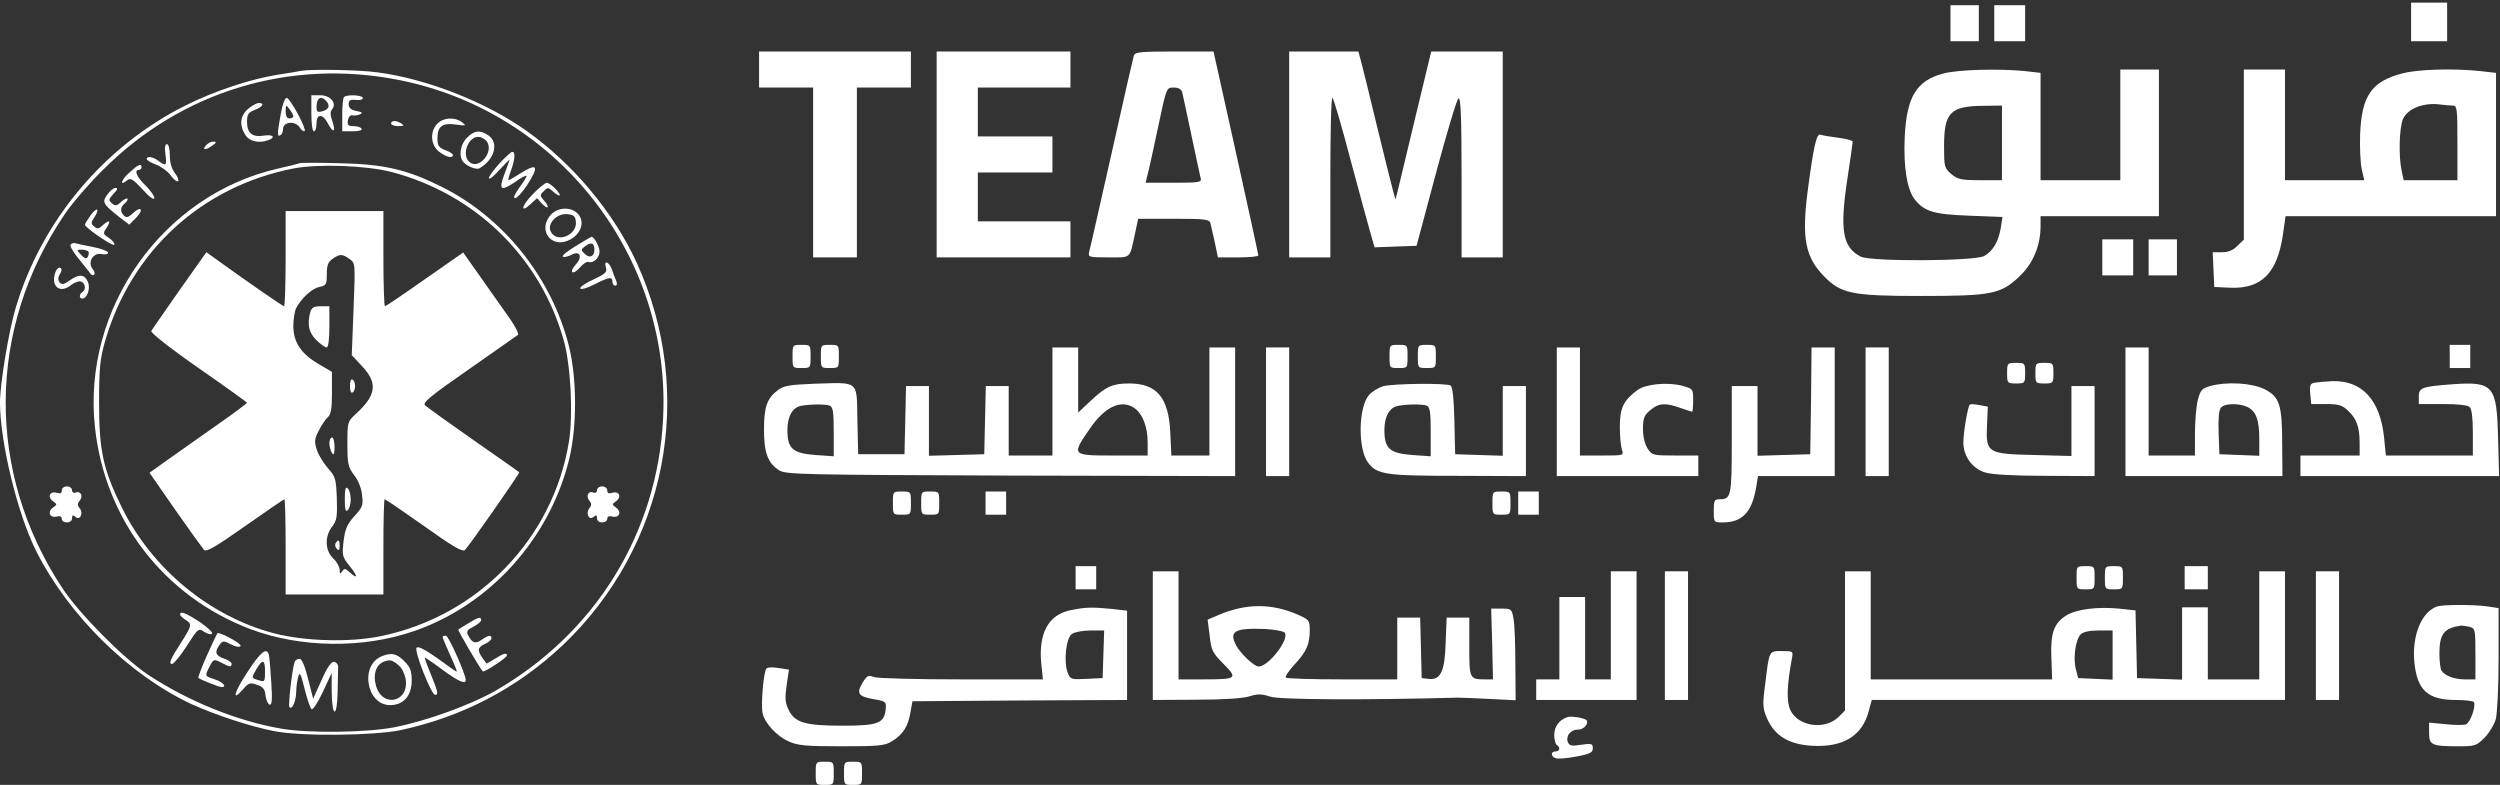 <svg width="430" height="135" viewBox="0 0 430 135" fill="none" xmlns="http://www.w3.org/2000/svg">
<rect x="0" y="0" width="430" height="135" fill="#333333" stroke="none"/>
<path d="M414.709 3.771V7.091H417.807H420.905V3.771V0.452H417.807H414.709V3.771Z" fill="white"/>
<path d="M335.484 3.993V7.091H337.919H340.353V3.993V0.895H337.919H335.484V3.993Z" fill="white"/>
<path d="M343.01 3.993V7.091H345.665H348.321V3.993V0.895H345.665H343.01V3.993Z" fill="white"/>
<path d="M130.564 11.959V15.057H135.212H139.859V29.663V44.269H143.621H147.383V29.663V15.057H152.03H156.677V11.959V8.861H143.621H130.564V11.959Z" fill="white"/>
<path d="M161.104 26.565V44.269H172.611H184.118V41.17V38.072H176.152H168.185V33.868V29.663H174.603H181.02V26.565V23.467H174.603H168.185V19.262V15.057H176.152H184.118V11.959V8.861H172.611H161.104V26.565Z" fill="white"/>
<path d="M195.006 9.614C194.873 10.056 193.147 17.58 191.2 26.344C189.208 35.107 187.526 42.72 187.349 43.251C187.128 44.224 187.216 44.269 190.668 44.269C194.652 44.269 194.253 44.623 195.227 40.153L195.758 37.63H201.866C207.31 37.63 207.974 37.718 208.195 38.382C208.284 38.825 208.638 40.33 208.948 41.702L209.479 44.269H212.975C214.878 44.269 216.427 44.136 216.427 43.915C216.427 43.738 214.701 35.771 212.577 26.211L208.726 8.861H201.955C195.935 8.861 195.227 8.95 195.006 9.614ZM203.327 15.81C203.415 16.253 204.168 19.572 204.92 23.246C205.672 26.875 206.425 30.239 206.513 30.637C206.735 31.345 206.292 31.434 201.866 31.434H197.042L197.396 29.973C197.617 29.221 198.414 25.503 199.211 21.785C200.627 15.058 200.627 15.058 201.866 15.058C202.663 15.058 203.15 15.323 203.327 15.81Z" fill="white"/>
<path d="M221.738 26.565V44.269H225.279H228.82V30.548C228.82 22.98 228.953 16.828 229.174 16.828C229.351 16.828 230.767 21.652 232.316 27.583C233.91 33.469 235.459 39.267 235.813 40.418L236.432 42.542L240.017 42.41L243.647 42.277L247.01 29.707C248.869 22.759 250.595 17.005 250.861 16.916C251.259 16.784 251.392 20.28 251.392 30.504V44.269H254.933H258.473V26.565V8.861H252.321H246.169L243.425 20.236C241.921 26.521 240.548 32.23 240.371 32.982L240.017 34.31L239.531 32.54C239.265 31.566 238.026 26.565 236.786 21.475C235.547 16.341 234.352 11.428 234.087 10.499L233.644 8.861H227.713H221.738V26.565Z" fill="white"/>
<path d="M51.783 12.181C51.429 12.269 49.615 12.579 47.8 12.845C43.02 13.597 36.735 15.722 31.867 18.156C17.881 25.193 7.17 37.94 2.7 52.944C1.505 56.971 0 65.956 0 69.231C0 76.003 3.01 88.439 6.241 94.813C11.817 105.878 22.262 116.146 33.017 121.147C37.045 122.962 43.02 124.953 47.136 125.75C51.783 126.679 64.309 126.547 68.956 125.573C79.711 123.227 88.917 118.359 96.751 111.012C114.72 93.972 119.81 67.682 109.497 45.154C105.514 36.479 98.565 28.203 90.599 22.537C83.65 17.58 73.426 13.553 64.928 12.446C61.83 12.004 53.465 11.871 51.783 12.181ZM68.69 13.774C96.043 19.218 115.428 44.092 114.056 71.931C113.082 91.626 102.46 108.887 85.155 118.846C80.862 121.28 73.293 124.024 67.849 125.086C63.069 126.016 52.978 126.148 48.243 125.307C40.674 123.98 32.309 120.572 25.538 116.101C21.244 113.269 13.543 105.479 10.711 101.142C-2.434 81.225 -2.257 56.484 11.198 36.745C12.437 34.93 15.358 31.522 17.704 29.221C31.203 15.677 49.924 10.012 68.69 13.774Z" fill="white"/>
<path d="M53.553 19.483C53.553 21.254 53.73 22.581 53.995 22.581C54.261 22.581 54.438 21.962 54.438 21.254C54.438 19.483 55.544 19.528 56.43 21.298C57.359 23.024 57.802 22.67 57.138 20.767C56.784 19.749 56.784 19.174 57.138 18.775C57.979 17.757 56.828 16.385 55.102 16.385H53.553V19.483ZM56.208 17.492C56.828 18.244 56.518 18.864 55.323 19.174C54.615 19.351 54.438 19.174 54.438 18.421C54.438 16.784 55.279 16.341 56.208 17.492Z" fill="white"/>
<path d="M59.175 16.695C58.998 16.828 58.865 18.244 58.865 19.793V22.581H60.68C61.742 22.581 62.362 22.404 62.185 22.139C62.052 21.873 61.432 21.696 60.813 21.696C59.883 21.696 59.706 21.519 59.839 20.678C59.928 20.147 60.237 19.749 60.591 19.837C60.945 19.926 61.521 19.837 61.919 19.66C62.45 19.439 62.273 19.262 61.3 19.085C60.37 18.908 59.972 18.554 59.972 17.934C59.972 17.226 60.237 17.093 61.211 17.182C61.875 17.27 62.406 17.138 62.406 16.872C62.406 16.341 59.662 16.208 59.175 16.695Z" fill="white"/>
<path d="M48.287 19.616C47.667 23.069 47.667 23.6 48.243 23.245C48.508 23.113 48.685 22.626 48.685 22.183C48.685 20.944 50.721 20.723 51.518 21.873C51.828 22.405 52.226 22.67 52.403 22.537C52.757 22.183 49.88 16.828 49.305 16.828C48.995 16.828 48.552 18.067 48.287 19.616ZM50.456 20.015C50.456 20.192 50.146 20.369 49.792 20.369C49.349 20.369 49.128 19.926 49.128 19.129C49.172 17.979 49.172 17.979 49.792 18.775C50.146 19.262 50.456 19.793 50.456 20.015Z" fill="white"/>
<path d="M42.665 18.731C41.293 19.926 41.116 21.564 42.223 23.245C42.931 24.352 44.613 24.706 46.206 24.086C47.489 23.599 46.914 23.068 45.365 23.334C43.373 23.644 42.488 22.891 42.488 20.944C42.488 19.66 42.709 19.351 43.816 18.908C45.188 18.377 45.586 17.713 44.524 17.713C44.17 17.713 43.329 18.156 42.665 18.731Z" fill="white"/>
<path d="M75.24 21.254C73.913 22.581 74.045 24.927 75.506 26.078C76.701 27.007 77.896 27.317 77.896 26.653C77.896 26.476 77.321 26.078 76.568 25.812C75.462 25.37 75.24 25.06 75.24 23.776C75.24 21.696 76.126 21.077 78.471 21.431C80.198 21.652 80.242 21.652 79.489 21.032C78.25 20.103 76.303 20.191 75.24 21.254Z" fill="white"/>
<path d="M67.273 21.254C67.273 21.475 67.805 21.696 68.513 21.696C69.442 21.696 69.575 21.608 69.044 21.254C68.159 20.678 67.273 20.678 67.273 21.254Z" fill="white"/>
<path d="M80.33 23.688C79.223 24.75 78.869 26.698 79.577 27.716C80.109 28.512 81.879 29.265 82.454 28.955C85.066 27.45 85.862 24.573 84.003 23.29C82.587 22.316 81.569 22.405 80.33 23.688ZM83.782 24.396C84.933 26.211 82.366 29.221 80.772 27.893C79.268 26.654 80.595 23.29 82.454 23.555C82.941 23.644 83.516 23.998 83.782 24.396Z" fill="white"/>
<path d="M35.408 25.016C34.7 25.857 35.408 25.857 36.559 25.016C37.267 24.485 37.267 24.396 36.692 24.352C36.293 24.352 35.718 24.662 35.408 25.016Z" fill="white"/>
<path d="M28.459 26.565C28.725 28.512 28.548 28.645 27.264 27.671C26.335 26.963 25.229 26.786 25.229 27.361C25.229 27.538 25.937 27.981 26.778 28.291C27.663 28.601 28.769 29.397 29.3 30.105C29.831 30.814 30.407 31.3 30.628 31.168C30.805 31.035 30.584 30.415 30.097 29.796C29.522 29.043 29.212 27.981 29.212 26.742C29.212 25.591 28.991 24.794 28.725 24.794C28.371 24.794 28.282 25.414 28.459 26.565Z" fill="white"/>
<path d="M85.906 28.114C84.933 29.176 84.092 30.327 84.092 30.637C84.136 30.947 84.933 30.327 85.862 29.265C86.836 28.202 87.632 27.406 87.632 27.494C87.632 27.583 87.234 28.733 86.747 29.973C85.729 32.717 86.128 32.982 88.739 31.212C89.624 30.548 90.465 30.15 90.554 30.238C90.642 30.327 90.111 31.212 89.359 32.23C88.518 33.381 88.208 34.089 88.606 34.089C88.916 34.089 89.846 33.071 90.642 31.876C92.811 28.512 92.457 27.937 89.403 29.884C88.429 30.504 87.588 30.991 87.456 30.991C87.367 30.991 87.544 30.238 87.898 29.309C88.562 27.406 88.695 26.122 88.119 26.122C87.898 26.122 86.924 27.007 85.906 28.114Z" fill="white"/>
<path d="M51.562 28.07C51.341 28.158 49.615 28.601 47.8 28.999C27.972 33.514 14.119 53.12 16.332 73.48C18.058 89.457 28.237 102.602 43.108 108.223C51.739 111.454 62.494 111.587 71.257 108.533C84.314 104.019 94.538 92.644 97.901 78.968C99.273 73.347 99.229 65.07 97.857 59.538C94.892 47.765 86.615 37.408 75.905 32.097C69.93 29.132 66.079 28.247 58.422 28.07C54.881 27.981 51.828 27.981 51.562 28.07ZM67.318 29.574C81.791 33.381 92.9 44.224 96.928 58.431C98.167 62.68 98.61 71.267 97.857 75.958C95.157 92.6 82.278 105.966 65.504 109.418C60.148 110.525 52.447 110.303 47.136 108.931C36.071 106.01 26.201 97.867 21.023 87.421C17.748 80.782 17.04 77.552 17.04 69.275C17.04 63.3 17.217 61.662 18.058 58.741C22.528 43.162 34.743 32.009 50.588 28.955C54.881 28.158 62.937 28.468 67.318 29.574Z" fill="white"/>
<path d="M49.128 44.49C49.128 49.004 48.995 52.678 48.862 52.678C48.641 52.678 42.755 48.606 37.532 44.844L35.496 43.383L30.893 49.889C28.37 53.519 26.157 56.661 26.025 56.927C25.848 57.192 29.123 59.803 34.08 63.256C38.727 66.487 42.489 69.186 42.489 69.275C42.489 69.363 40.453 70.912 37.975 72.639C35.452 74.409 31.69 77.064 29.565 78.569L25.715 81.313L30.141 87.687C32.575 91.183 34.832 94.281 35.098 94.591C35.496 94.99 37.09 94.06 42.179 90.475C45.764 87.952 48.818 85.872 48.907 85.872C49.039 85.872 49.128 89.546 49.128 94.06V102.248H57.537H65.947V94.06C65.947 89.546 66.035 85.872 66.168 85.872C66.301 85.872 69.355 87.952 72.939 90.475C77.941 94.06 79.578 94.99 79.977 94.591C80.773 93.794 89.448 81.358 89.315 81.225C89.227 81.136 85.686 78.658 81.437 75.692C77.188 72.727 73.426 70.027 73.117 69.718C72.63 69.275 74.002 68.124 80.641 63.521C85.111 60.423 88.873 57.723 89.094 57.59C89.271 57.413 88.651 56.174 87.722 54.846C86.793 53.519 84.58 50.42 82.853 47.942L79.667 43.428L73.072 48.031C69.443 50.597 66.345 52.678 66.212 52.678C66.079 52.678 65.947 49.004 65.947 44.49V36.302H57.537H49.128V44.49ZM60.104 44.534C61.122 45.242 61.122 45.242 60.812 53.164L60.503 61.087L62.361 63.079C65.017 65.956 64.707 68.036 61.122 71.267C59.794 72.506 59.75 72.639 59.75 76.356C59.75 79.809 59.883 80.34 60.901 81.712C61.609 82.597 62.184 84.013 62.273 85.164C62.494 86.89 62.361 87.244 60.945 88.793C59.706 90.165 59.352 91.006 59.086 93.131C58.821 95.565 58.865 95.786 60.193 97.424C61.609 99.194 61.565 99.725 60.104 98.397C59.352 97.734 59.219 97.734 58.865 98.265C58.511 98.796 58.422 98.752 58.422 97.999C58.422 97.512 57.936 96.627 57.316 96.052C55.9 94.724 55.811 92.246 57.139 90.564C57.936 89.546 58.024 88.882 57.936 85.739C57.803 82.376 57.714 81.977 56.386 80.517C55.634 79.632 54.749 78.215 54.483 77.33C54.041 75.958 54.085 75.516 54.837 74.055C55.324 73.081 56.032 72.063 56.386 71.753C56.918 71.311 57.095 70.293 57.095 67.549V63.964L54.837 62.636C51.783 60.866 50.456 58.83 50.456 56.086C50.456 54.891 50.677 53.519 50.943 52.987C51.828 51.306 53.642 49.624 54.926 49.358C56.121 49.093 56.209 48.916 56.209 47.145C56.209 45.641 56.431 45.065 57.183 44.534C58.422 43.649 58.865 43.649 60.104 44.534Z" fill="white"/>
<path d="M53.377 53.651C52.802 55.82 53.112 57.192 54.395 58.476C55.103 59.184 55.9 59.759 56.166 59.759C56.475 59.759 56.652 58.431 56.652 56.218V52.678H55.148C53.997 52.678 53.598 52.899 53.377 53.651Z" fill="white"/>
<path d="M60.193 66.398C60.193 67.195 60.37 67.682 60.636 67.505C60.901 67.372 61.078 66.841 61.078 66.398C61.078 65.956 60.901 65.424 60.636 65.292C60.37 65.115 60.193 65.602 60.193 66.398Z" fill="white"/>
<path d="M56.652 76.224C56.652 76.799 56.874 77.551 57.095 77.906C57.405 78.392 57.538 78.127 57.538 76.888C57.538 76.002 57.361 75.25 57.095 75.25C56.874 75.25 56.652 75.692 56.652 76.224Z" fill="white"/>
<path d="M59.307 85.872C59.307 87.687 59.439 88.129 59.838 87.731C60.103 87.466 60.325 86.625 60.325 85.872C60.325 85.12 60.103 84.279 59.838 84.013C59.439 83.615 59.307 84.058 59.307 85.872Z" fill="white"/>
<path d="M57.713 93.441C57.581 93.706 57.669 94.149 57.935 94.414C58.289 94.769 58.422 94.636 58.422 93.928C58.422 92.865 58.2 92.688 57.713 93.441Z" fill="white"/>
<path d="M22.218 29.707C20.802 30.991 20.492 32.142 21.908 30.991C22.439 30.548 22.882 30.814 24.52 32.584C25.715 33.912 26.511 34.487 26.555 34.045C26.555 33.691 25.847 32.717 25.006 31.876C23.502 30.416 23.015 29.221 23.9 29.221C24.165 29.221 24.343 28.999 24.343 28.778C24.343 28.026 23.767 28.291 22.218 29.707Z" fill="white"/>
<path d="M91.617 33.425C89.669 35.416 89.404 36.833 91.307 35.062L92.369 34.089L93.166 34.974C93.608 35.461 94.051 35.771 94.184 35.638C94.317 35.505 94.051 35.018 93.608 34.531C92.856 33.69 92.812 33.558 93.52 32.894C94.184 32.186 94.317 32.23 95.069 32.894C96.352 34.044 96.751 33.779 95.6 32.54C95.025 31.92 94.317 31.433 94.051 31.433C93.785 31.433 92.679 32.318 91.617 33.425Z" fill="white"/>
<path d="M18.457 33.469C17.527 34.753 17.66 35.062 20.448 37.275L22.219 38.648L23.369 37.497C24.786 36.08 24.299 35.328 22.883 36.656C22.086 37.408 21.732 37.497 21.334 37.098C20.625 36.39 20.67 35.638 21.466 34.974C21.865 34.664 22.042 34.31 21.909 34.177C21.776 34.044 21.289 34.31 20.802 34.753C20.094 35.416 19.829 35.461 19.253 34.974C18.634 34.443 18.678 34.266 19.519 33.336C20.227 32.628 20.316 32.318 19.873 32.318C19.519 32.318 18.899 32.849 18.457 33.469Z" fill="white"/>
<path d="M15.535 37.098C15.004 37.851 14.605 38.515 14.605 38.647C14.605 39.134 19.43 42.454 19.651 42.1C19.784 41.878 19.386 41.392 18.766 40.949C17.704 40.241 17.659 40.152 18.367 39.134C19.164 37.895 18.81 37.718 17.615 38.78C16.995 39.4 16.686 39.4 16.199 38.957C15.623 38.515 15.623 38.293 16.243 37.364C17.261 35.77 16.641 35.549 15.535 37.098Z" fill="white"/>
<path d="M94.803 36.877C92.458 39.356 94.582 42.675 97.68 41.392C99.982 40.418 100.778 37.984 99.229 36.612C98.034 35.55 95.954 35.682 94.803 36.877ZM99.052 38.117C99.318 40.418 95.821 41.879 94.759 39.887C94.007 38.559 95.733 36.656 97.547 36.833C98.654 36.922 98.964 37.187 99.052 38.117Z" fill="white"/>
<path d="M98.963 42.365C97.503 43.251 96.529 44.047 96.839 44.18C97.104 44.269 97.768 44.091 98.299 43.826C99.76 43.029 100.247 44.18 99.052 45.464C98.521 46.039 98.255 46.614 98.432 46.791C98.609 47.013 99.229 46.614 99.76 45.995C100.291 45.375 100.955 44.932 101.265 45.065C102.106 45.331 103.124 44.313 103.124 43.206C103.079 42.365 102.194 40.728 101.752 40.728C101.663 40.728 100.38 41.48 98.963 42.365ZM102.238 42.941C102.238 44.136 101.398 44.49 100.557 43.649C99.893 43.029 99.893 42.896 100.689 42.321C101.707 41.569 102.238 41.79 102.238 42.941Z" fill="white"/>
<path d="M12.126 42.1C11.993 42.321 12.657 43.472 13.587 44.579C14.516 45.729 15.402 46.836 15.579 47.101C15.756 47.367 16.021 47.411 16.198 47.234C16.375 47.101 16.242 46.614 15.933 46.26C15.003 45.11 16.021 43.428 17.437 43.693C18.101 43.826 18.588 43.738 18.588 43.472C18.588 43.206 17.437 42.764 16.065 42.498C14.649 42.233 13.277 41.923 12.967 41.834C12.657 41.746 12.303 41.834 12.126 42.1ZM15.224 43.295C15.313 43.472 15.269 43.87 15.092 44.18C14.87 44.579 14.561 44.49 13.941 43.826C13.144 42.985 13.144 42.941 14.074 42.941C14.561 42.941 15.092 43.118 15.224 43.295Z" fill="white"/>
<path d="M104.231 46.039C104.452 46.791 104.142 47.101 102.062 48.075C100.69 48.695 99.672 49.403 99.805 49.624C99.982 49.845 101.044 49.535 102.239 48.916C104.762 47.632 105.337 47.544 105.337 48.473C105.337 48.827 105.558 49.137 105.824 49.137C106.134 49.137 106.178 48.827 106.001 48.34C105.824 47.942 105.47 47.057 105.249 46.349C104.762 44.977 103.788 44.667 104.231 46.039Z" fill="white"/>
<path d="M9.56 46.747C8.63 49.137 10.224 50.598 12.127 49.093C12.791 48.562 13.587 48.296 13.941 48.429C14.694 48.694 14.827 49.845 14.163 50.244C13.587 50.598 13.587 51.35 14.163 51.35C15.004 51.35 15.623 49.535 15.092 48.429C14.517 47.145 13.587 47.101 11.95 48.252C10.976 48.96 10.622 49.004 10.268 48.562C9.958 48.208 9.958 47.765 10.179 47.367C10.71 46.526 10.71 46.039 10.224 46.039C10.002 46.039 9.693 46.349 9.56 46.747Z" fill="white"/>
<path d="M10.623 84.367C10.623 84.854 10.357 84.943 9.782 84.766C8.587 84.412 8.1 85.43 9.074 86.182C9.87 86.757 9.87 86.757 9.074 87.333C8.1 88.085 8.587 89.147 9.782 88.838C10.313 88.705 10.623 88.838 10.623 89.236C10.623 89.59 11.021 89.856 11.508 89.856C12.039 89.856 12.393 89.546 12.393 89.147C12.393 88.572 12.526 88.528 13.013 88.926C13.809 89.59 14.385 88.218 13.677 87.377C13.278 86.89 13.323 86.58 13.721 86.093C14.341 85.341 13.898 84.367 13.013 84.721C12.659 84.854 12.393 84.677 12.393 84.323C12.393 83.969 11.995 83.659 11.508 83.659C11.021 83.659 10.623 83.969 10.623 84.367Z" fill="white"/>
<path d="M102.681 84.323C102.681 84.677 102.416 84.854 102.061 84.721C101.176 84.367 100.734 85.341 101.353 86.093C101.752 86.58 101.796 86.89 101.398 87.377C100.689 88.218 101.265 89.59 102.061 88.926C102.548 88.528 102.681 88.572 102.681 89.147C102.681 89.546 103.035 89.856 103.566 89.856C104.053 89.856 104.451 89.59 104.451 89.236C104.451 88.838 104.761 88.705 105.292 88.838C106.487 89.147 106.974 88.085 106.001 87.333C105.204 86.757 105.204 86.757 106.001 86.182C106.974 85.43 106.487 84.412 105.292 84.766C104.717 84.943 104.451 84.854 104.451 84.367C104.451 83.969 104.053 83.659 103.566 83.659C103.079 83.659 102.681 83.969 102.681 84.323Z" fill="white"/>
<path d="M30.981 105.7C30.981 105.878 31.38 106.276 31.866 106.586C33.061 107.294 33.017 107.604 31.202 110.436C29.299 113.402 28.945 114.198 29.609 114.198C29.875 114.198 31.025 112.826 32.132 111.1C34.079 108.046 34.124 108.002 35.186 108.71C35.761 109.064 36.337 109.197 36.469 108.976C36.602 108.754 35.628 107.825 34.301 106.94C31.911 105.391 30.981 105.037 30.981 105.7Z" fill="white"/>
<path d="M80.552 107.205C79.711 107.736 78.914 108.223 78.826 108.267C78.693 108.4 82.278 114.508 83.031 115.482C83.252 115.703 87.191 113.136 87.191 112.738C87.191 112.206 86.615 112.383 85.111 113.313L83.694 114.154L82.986 113.18C82.057 111.852 82.145 111.321 83.429 110.746C84.049 110.48 84.535 110.038 84.535 109.772C84.535 109.153 84.004 109.241 82.853 110.038C81.791 110.79 81.216 110.613 80.552 109.33C80.154 108.621 80.331 108.356 81.437 107.781C82.145 107.426 82.765 106.895 82.765 106.674C82.765 106.01 82.278 106.143 80.552 107.205Z" fill="white"/>
<path d="M35.628 112.649C34.699 114.729 34.035 116.5 34.123 116.588C34.433 116.898 37.708 118.182 38.106 118.182C39.124 118.182 38.328 117.296 36.956 116.854C35.185 116.278 35.185 116.323 36.071 114.597C36.734 113.357 36.779 113.313 38.062 113.977C39.567 114.774 39.833 114.774 39.833 114.154C39.833 113.933 39.257 113.49 38.505 113.269C37.044 112.738 36.867 112.162 37.752 110.923C38.328 110.171 38.416 110.171 39.744 110.835C40.585 111.277 41.205 111.366 41.382 111.1C41.603 110.746 38.239 108.887 37.443 108.887C37.354 108.887 36.557 110.569 35.628 112.649Z" fill="white"/>
<path d="M76.127 109.551C76.127 109.684 76.702 111.1 77.41 112.649C78.163 114.242 78.65 115.526 78.561 115.526C78.428 115.526 76.968 114.508 75.242 113.224C73.161 111.764 71.966 111.1 71.656 111.41C71.17 111.897 74.179 119.509 74.843 119.509C75.463 119.509 75.33 119.022 74.135 116.057C73.515 114.552 73.029 113.224 73.029 113.136C73.029 113.003 74.356 113.888 75.95 115.083C78.694 117.119 80.11 117.783 80.11 116.986C80.11 115.969 77.145 109.33 76.702 109.33C76.392 109.33 76.127 109.418 76.127 109.551Z" fill="white"/>
<path d="M42.577 115.57C40.231 119.111 39.789 120.881 41.825 118.535C42.754 117.429 43.02 117.385 44.215 117.783C45.233 118.137 45.587 118.535 45.675 119.642C45.764 120.394 46.074 121.058 46.339 121.191C46.782 121.324 46.87 120.394 46.649 117.208C46.516 114.95 46.339 112.826 46.206 112.516C45.852 111.321 44.79 112.162 42.577 115.57ZM45.587 115.57C45.587 117.208 45.498 117.34 44.613 117.031C43.197 116.632 43.197 116.632 44.082 115.127C45.188 113.269 45.587 113.401 45.587 115.57Z" fill="white"/>
<path d="M65.68 112.871C61.83 114.42 63.025 121.28 67.097 121.28C69.398 121.28 70.814 119.686 70.814 117.075C70.814 115.393 70.593 114.774 69.531 113.711C68.203 112.384 67.318 112.207 65.68 112.871ZM68.69 114.552C69.132 114.906 69.575 115.88 69.752 116.677C70.504 120.749 65.769 121.899 64.662 117.916C64.131 115.969 64.662 114.331 66.034 113.8C67.097 113.402 67.495 113.49 68.69 114.552Z" fill="white"/>
<path d="M50.678 113.844C50.235 115.172 49.527 121.368 49.792 121.634C50.235 122.12 50.899 120.704 50.943 119.067C50.943 118.226 51.12 117.031 51.297 116.411C51.563 115.482 51.74 115.836 52.404 118.535C52.846 120.306 53.377 121.855 53.599 121.988C53.82 122.12 54.705 120.793 55.546 118.978L57.051 115.747V118.934C57.095 123.448 57.98 123.581 58.069 119.111C58.113 117.119 58.157 115.172 58.157 114.773C58.202 114.331 57.892 113.933 57.493 113.844C57.007 113.755 56.343 114.641 55.325 116.942L53.864 120.173L52.979 116.721C52.404 114.464 51.917 113.313 51.518 113.313C51.164 113.313 50.766 113.578 50.678 113.844Z" fill="white"/>
<path d="M334.157 12.667C329.599 13.906 327.917 16.695 327.607 23.688C327.386 28.733 328.005 32.584 329.333 34.31C331.015 36.39 332.608 36.877 338.76 37.098L344.425 37.32L344.16 39.046C343.762 41.569 342.744 43.25 341.239 44.047C339.557 44.932 321.72 45.021 320.039 44.136C316.94 42.542 316.409 39.621 317.737 30.858C318.268 27.45 318.667 24.529 318.667 24.352C318.667 24.175 317.56 23.865 316.144 23.688C314.772 23.511 313.4 23.289 313.09 23.157C312.426 22.935 311.895 25.37 310.877 33.203C309.903 40.993 310.523 44.224 313.709 47.499C316.631 50.509 318.534 50.907 330.351 50.907C342.655 50.907 344.16 50.597 347.435 47.455C349.737 45.242 350.976 42.188 350.976 38.869V37.187H361.155H371.335V24.573V11.959H368.016H364.696V21.475V30.991H357.836H350.976V21.74V12.534L348.276 12.225C343.717 11.782 336.724 11.959 334.157 12.667ZM344.337 24.573V30.991H340.619C337.3 30.991 336.724 30.858 335.618 29.928C334.423 28.91 334.379 28.645 334.379 25.148C334.379 19.35 335.441 18.244 341.15 18.2L344.337 18.155V24.573Z" fill="white"/>
<path d="M385.941 26.565V41.215L384.835 42.277C384.127 43.029 383.286 43.384 382.179 43.384H380.586L380.719 46.349L380.851 49.359L383.728 49.491C388.995 49.668 391.695 46.969 392.669 40.33L393.111 37.187H411.213H429.315V24.839V12.535L426.616 12.225C421.924 11.738 415.905 11.915 413.205 12.623C407.938 13.995 406.212 16.43 405.946 23.024C405.858 25.326 405.991 28.07 406.212 29.088L406.655 30.991H399.839H393.023V21.475V11.96H389.482H385.941V26.565ZM421.836 18.156C422.632 18.156 422.676 18.598 422.676 24.573V30.991H418.029H413.426L413.072 29.309C412.541 26.786 412.674 22.095 413.294 20.502C414.09 18.687 416.834 17.58 419.755 17.979C420.464 18.067 421.393 18.156 421.836 18.156Z" fill="white"/>
<path d="M361.598 44.269V47.367H364.253H366.909V44.269V41.17H364.253H361.598V44.269Z" fill="white"/>
<path d="M369.564 44.269V47.367H371.999H374.433V44.269V41.17H371.999H369.564V44.269Z" fill="white"/>
<path d="M136.318 61.308C136.318 63.3 136.318 63.3 137.867 63.3C139.417 63.3 139.417 63.3 139.417 61.308C139.417 59.316 139.417 59.316 137.867 59.316C136.318 59.316 136.318 59.316 136.318 61.308Z" fill="white"/>
<path d="M141.188 61.308C141.188 63.3 141.188 63.3 142.737 63.3C144.286 63.3 144.286 63.3 144.286 61.308C144.286 59.316 144.286 59.316 142.737 59.316C141.188 59.316 141.188 59.316 141.188 61.308Z" fill="white"/>
<path d="M239 61.308C239 63.3 239 63.3 240.549 63.3C242.098 63.3 242.098 63.3 242.098 61.308C242.098 59.316 242.098 59.316 240.549 59.316C239 59.316 239 59.316 239 61.308Z" fill="white"/>
<path d="M243.869 61.308C243.869 63.3 243.869 63.3 245.418 63.3C246.967 63.3 246.967 63.3 246.967 61.308C246.967 59.316 246.967 59.316 245.418 59.316C243.869 59.316 243.869 59.316 243.869 61.308Z" fill="white"/>
<path d="M421.348 61.308V63.3H423.118H424.888V61.308V59.316H423.118H421.348V61.308Z" fill="white"/>
<path d="M181.021 69.053V78.348H177.259H173.497V72.373V66.398H171.505H169.558L169.425 72.24L169.292 78.127L164.556 78.259L159.776 78.392V72.373V66.398H157.785H155.837L155.705 72.24L155.572 78.127H151.588H147.605L147.472 72.284C147.34 65.291 147.871 65.778 140.125 66C135.832 66.177 134.858 66.309 133.796 67.106C131.937 68.478 131.406 69.983 131.406 73.922C131.406 77.861 132.07 79.631 133.973 80.871C135.08 81.623 137.78 81.667 173.807 81.8L212.445 81.889V70.824V59.759H210.232H208.019V69.053V78.348H204.744H201.469L201.292 74.453C201.026 68.39 198.99 65.955 194.21 65.955C191.378 65.955 190.227 66.486 187.66 68.876L185.447 70.957V65.336V59.759H183.234H181.021V69.053ZM142.692 69.762C143.268 69.983 143.401 70.824 143.401 74.232V78.481L140.214 78.259C136.319 77.95 135.434 77.153 135.434 73.966C135.434 71.621 136.319 70.071 137.78 69.806C139.373 69.496 141.94 69.496 142.692 69.762ZM195.14 70.204C196.556 71.222 197.397 73.435 197.397 76.135V78.348H191.422C184.34 78.348 184.296 78.304 187.35 73.878C190.006 69.939 192.838 68.611 195.14 70.204Z" fill="white"/>
<path d="M217.756 70.824V81.889H219.748H221.739V70.824V59.759H219.748H217.756V70.824Z" fill="white"/>
<path d="M267.768 70.824V81.889H279.939H292.11V80.118V78.348H288.127C284.321 78.348 284.144 78.304 283.391 77.153C282.904 76.4 282.594 75.117 282.594 73.789C282.594 71.975 282.771 71.444 283.834 70.558C285.294 69.319 286.401 69.231 289.012 70.16C290.03 70.514 290.959 70.824 291.048 70.824C291.136 70.824 291.225 69.939 291.225 68.832C291.225 66.885 291.181 66.885 289.366 66.354C286.799 65.69 283.037 66.044 281.621 67.106C279.231 68.876 278.611 70.204 278.611 73.391C278.611 75.028 278.788 76.799 278.965 77.33C279.319 78.348 279.275 78.348 275.557 78.348H271.751V69.053V59.759H269.759H267.768V70.824Z" fill="white"/>
<path d="M311.498 68.921L311.365 78.127L306.85 78.26L302.292 78.392V72.373V66.398H300.079H297.866V75.604C297.866 85.341 297.777 85.872 295.786 85.872C294.856 85.872 294.768 86.093 294.768 87.864C294.768 89.856 294.768 89.856 296.317 89.856C299.68 89.856 301.362 88.085 302.07 83.748L302.38 81.889H308.975H315.569V70.824V59.759H313.578H311.586L311.498 68.921Z" fill="white"/>
<path d="M320.879 70.824V81.889H322.871H324.862V70.824V59.759H322.871H320.879V70.824Z" fill="white"/>
<path d="M365.582 70.824V81.889H379.081H392.58L392.536 76.445C392.536 69.585 392.093 68.257 389.482 66.929C387.313 65.867 383.02 65.601 380.143 66.398C378.727 66.796 378.461 67.106 378.019 68.832C377.753 69.894 377.532 72.461 377.532 74.542V78.348H373.549H369.565V69.053V59.759H367.574H365.582V70.824ZM386.517 69.983C388.021 70.691 388.597 72.152 388.597 75.515V78.392L385.189 78.259L381.737 78.127L381.604 74.453C381.515 72.107 381.648 70.514 382.002 70.116C382.622 69.363 385.056 69.319 386.517 69.983Z" fill="white"/>
<path d="M345.223 64.185C345.223 65.911 345.267 65.956 346.772 65.956C348.277 65.956 348.321 65.911 348.321 64.185C348.321 62.459 348.277 62.415 346.772 62.415C345.267 62.415 345.223 62.459 345.223 64.185Z" fill="white"/>
<path d="M350.09 64.185C350.09 65.911 350.134 65.956 351.639 65.956C353.144 65.956 353.188 65.911 353.188 64.185C353.188 62.459 353.144 62.415 351.639 62.415C350.134 62.415 350.09 62.459 350.09 64.185Z" fill="white"/>
<path d="M398.112 65.823C397.36 65.955 397.227 66.265 397.36 67.726L397.537 69.496H400.104C402.184 69.496 402.848 69.673 403.821 70.603C405.326 71.975 405.857 73.435 405.857 76.179V78.348H400.768H395.678V80.118V81.889H412.762H429.846L429.669 75.338C429.448 66.309 428.872 65.601 421.879 66.088C416.568 66.487 416.037 66.663 416.037 68.213V69.496H420.153C422.764 69.496 424.446 69.673 424.8 70.027C425.154 70.381 425.331 72.019 425.331 74.453V78.348H417.852H410.372L410.062 75.25C409.398 68.832 406.3 65.424 401.21 65.557C400.015 65.601 398.599 65.734 398.112 65.823Z" fill="white"/>
<path d="M237.85 66.442C237.142 66.663 236.08 67.283 235.504 67.903C233.645 69.894 233.512 77.153 235.283 79.543C236.832 81.623 238.248 81.844 250.862 81.844L262.458 81.889V74.143V66.398H260.466H258.475V72.373V78.392L254.403 78.259L250.287 78.127L250.154 72.373C250.065 68.478 249.844 66.531 249.49 66.309C248.782 65.867 239.576 65.955 237.85 66.442ZM245.374 69.762C245.949 69.983 246.082 70.824 246.082 74.232V78.481L242.895 78.259C239.001 77.95 238.115 77.153 238.115 73.966C238.115 71.621 239.001 70.072 240.461 69.806C242.055 69.496 244.622 69.496 245.374 69.762Z" fill="white"/>
<path d="M356.286 72.417V78.436L349.913 78.259C341.813 78.082 341.548 77.905 341.769 73.17L341.902 69.939L340.441 69.673C339.645 69.496 338.892 69.496 338.804 69.585C338.45 69.939 337.697 74.409 337.697 76.135C337.697 78.481 339.291 80.649 341.459 81.269C342.566 81.623 346.505 81.844 351.772 81.844L360.269 81.889V74.143V66.398H358.278H356.286V72.417Z" fill="white"/>
<path d="M153.58 86.536C153.58 88.528 153.58 88.528 155.129 88.528C156.678 88.528 156.678 88.528 156.678 86.536C156.678 84.544 156.678 84.544 155.129 84.544C153.58 84.544 153.58 84.544 153.58 86.536Z" fill="white"/>
<path d="M158.447 86.536C158.447 88.528 158.447 88.528 159.996 88.528C161.545 88.528 161.545 88.528 161.545 86.536C161.545 84.544 161.545 84.544 159.996 84.544C158.447 84.544 158.447 84.544 158.447 86.536Z" fill="white"/>
<path d="M169.514 86.536V88.528H171.284H173.054V86.536V84.544H171.284H169.514V86.536Z" fill="white"/>
<path d="M256.703 86.536C256.703 88.528 256.703 88.528 258.252 88.528C259.801 88.528 259.801 88.528 259.801 86.536C259.801 84.544 259.801 84.544 258.252 84.544C256.703 84.544 256.703 84.544 256.703 86.536Z" fill="white"/>
<path d="M261.129 86.536V88.528H262.899H264.67V86.536V84.544H262.899H261.129V86.536Z" fill="white"/>
<path d="M185.004 99.371V101.363H186.774H188.545V99.371V97.379H186.774H185.004V99.371Z" fill="white"/>
<path d="M357.172 99.371C357.172 101.363 357.172 101.363 358.721 101.363C360.27 101.363 360.27 101.363 360.27 99.371C360.27 97.379 360.27 97.379 358.721 97.379C357.172 97.379 357.172 97.379 357.172 99.371Z" fill="white"/>
<path d="M362.041 99.371C362.041 101.363 362.041 101.363 363.59 101.363C365.139 101.363 365.139 101.363 365.139 99.371C365.139 97.379 365.139 97.379 363.59 97.379C362.041 97.379 362.041 97.379 362.041 99.371Z" fill="white"/>
<path d="M375.762 99.371V101.363H377.753H379.745V99.371V97.379H377.753H375.762V99.371Z" fill="white"/>
<path d="M198.281 109.329V120.394L205.717 120.35C210.231 120.35 213.772 120.129 214.878 119.775C216.295 119.332 217.003 119.332 218.463 119.819C220.013 120.35 234.22 120.438 250.728 119.996C251.215 119.996 253.65 120.084 256.172 120.217L260.687 120.438L260.643 114.331C260.643 110.967 260.51 107.426 260.333 106.453C260.023 104.726 259.934 104.682 258.253 104.682H256.482L256.659 110.746L256.792 116.853H255.464C252.764 116.853 252.72 116.765 252.72 111.277V106.231H250.773H248.825L248.648 110.613C248.516 115.526 247.763 117.031 245.683 116.765L244.532 116.632L244.399 111.41L244.267 106.231H242.319H240.328V111.542V116.853H230.9C225.678 116.853 221.296 116.721 221.163 116.544C220.986 116.411 221.65 115.393 222.624 114.331C224.704 112.118 225.279 110.834 225.279 108.4C225.279 106.718 225.147 106.585 223.288 105.744C218.773 103.753 214.303 103.753 209.567 105.789L207.708 106.585L208.063 109.329C208.328 111.852 208.549 112.295 210.453 114.198C212.931 116.721 212.798 116.853 206.868 116.853H202.707V107.559V98.265H200.494H198.281V109.329ZM220.942 108.798C221.916 109.772 218.242 114.641 216.472 114.641C215.719 114.641 213.329 112.383 212.621 111.011C211.338 108.577 212.356 108.002 217.446 108.179C219.127 108.267 220.676 108.533 220.942 108.798Z" fill="white"/>
<path d="M277.064 107.559V116.854H274.851H272.638V109.772V102.691H270.425H268.212V109.772V116.854H266.22H264.229V118.624V120.395H272.859H281.49V109.33V98.265H279.277H277.064V107.559Z" fill="white"/>
<path d="M286.357 109.33V120.395H288.349H290.341V109.33V98.265H288.349H286.357V109.33Z" fill="white"/>
<path d="M317.339 110.215V122.209L316.277 123.271C313.931 125.617 309.328 124.997 307.956 122.165C307.248 120.66 307.336 117.96 308.222 113.18C308.443 112.029 308.399 111.985 306.496 111.985C304.238 111.985 304.327 111.808 303.619 117.606C303.132 121.324 303.176 121.811 303.973 123.669C305.301 126.591 307.735 128.051 311.674 128.272C316.985 128.582 320.304 126.591 321.411 122.342L321.942 120.394H357.482H393.022V109.329V98.265H390.809H388.596V107.559V116.854H384.171H379.745V110.657V104.461H377.532H375.319V110.657V116.898L371.468 116.765L367.573 116.632L367.441 110.834L367.308 104.992L364.475 104.682C360.846 104.328 357.172 104.771 355.446 105.833C353.278 107.161 352.658 108.887 352.835 113.136L352.968 116.854H337.389H321.765V107.559V98.265H319.552H317.339V110.215ZM363.369 112.649V116.898L360.403 116.765L357.438 116.632L357.04 115.083C356.553 113.18 356.995 109.993 357.881 109.108C358.323 108.666 359.43 108.444 360.979 108.444H363.369V112.649Z" fill="white"/>
<path d="M398.334 109.33V120.395H400.326H402.317V109.33V98.265H400.326H398.334V109.33Z" fill="white"/>
<path d="M419.135 104.329C416.435 105.302 414.798 109.463 415.285 114.021C415.771 118.757 417.63 120.395 422.41 120.395C424.004 120.395 425.376 120.572 425.508 120.749C425.907 121.457 424.889 124.289 424.136 124.599C423.694 124.732 422.1 124.732 420.596 124.555L417.807 124.289V126.06C417.807 128.14 418.25 128.361 422.853 128.361C425.685 128.361 425.951 128.273 427.323 126.901C428.12 126.104 429.005 124.644 429.27 123.714C429.536 122.696 429.757 118.182 429.757 113.269V104.594L427.721 104.284C425.287 103.974 420.065 103.974 419.135 104.329ZM424.8 107.825C425.73 108.091 425.774 108.312 425.774 112.472V116.854H423.959C422.145 116.854 420.507 116.234 419.932 115.349C419.755 115.084 419.578 113.756 419.578 112.428C419.578 109.02 420.374 108.002 423.34 107.604C423.605 107.604 424.225 107.692 424.8 107.825Z" fill="white"/>
<path d="M184.163 104.948C180.313 105.701 178.543 108.976 179.118 114.331L179.383 116.854H165.398C157.652 116.854 150.925 116.677 150.305 116.456C149.331 116.057 149.11 116.19 148.313 117.518C147.251 119.332 147.65 119.819 150.526 120.306C152.341 120.616 152.474 120.749 152.341 121.944C152.12 124.422 151.013 124.821 144.905 124.821C138.444 124.821 136.673 124.289 135.611 122.032C135.036 120.837 134.991 120.041 135.301 117.872L135.7 115.172L133.973 114.907C133 114.729 132.026 114.774 131.849 114.951C131.318 115.482 130.831 121.413 131.185 122.74C131.583 124.422 133.619 126.635 135.655 127.52C137.16 128.229 138.621 128.361 144.728 128.361C151.19 128.361 152.208 128.273 153.448 127.476C155.262 126.37 156.192 124.953 156.59 122.563L156.944 120.616L175.4 120.483L193.856 120.395V112.694V105.037L191.156 104.727C187.881 104.417 186.73 104.417 184.163 104.948ZM189.784 112.517L189.652 116.633L186.863 116.765C184.208 116.898 184.075 116.854 183.632 115.659C182.924 113.8 183.367 109.772 184.34 109.064C184.827 108.71 186.244 108.445 187.527 108.445H189.917L189.784 112.517Z" fill="white"/>
<path d="M269.538 123.36C268.166 123.847 267.325 124.998 267.325 126.414C267.325 127.211 267.547 128.007 267.768 128.14C268.432 128.538 268.299 129.247 267.547 129.247C266.706 129.247 266.706 130.087 267.547 130.397C267.901 130.574 269.494 130.442 271.087 130.132C273.477 129.689 273.964 129.424 273.964 128.715C273.964 127.919 273.787 127.83 271.973 128.096C270.335 128.361 269.937 128.273 269.671 127.653C269.273 126.547 270.158 125.484 271.442 125.484C272.504 125.529 273.477 124.201 272.725 123.758C272.017 123.404 270.158 123.139 269.538 123.36Z" fill="white"/>
<path d="M140.303 133.008C140.303 135 140.303 135 141.852 135C143.401 135 143.401 135 143.401 133.008C143.401 131.017 143.401 131.017 141.852 131.017C140.303 131.017 140.303 131.017 140.303 133.008Z" fill="white"/>
<path d="M145.17 133.008C145.17 135 145.17 135 146.719 135C148.268 135 148.268 135 148.268 133.008C148.268 131.017 148.268 131.017 146.719 131.017C145.17 131.017 145.17 131.017 145.17 133.008Z" fill="white"/>
</svg>
